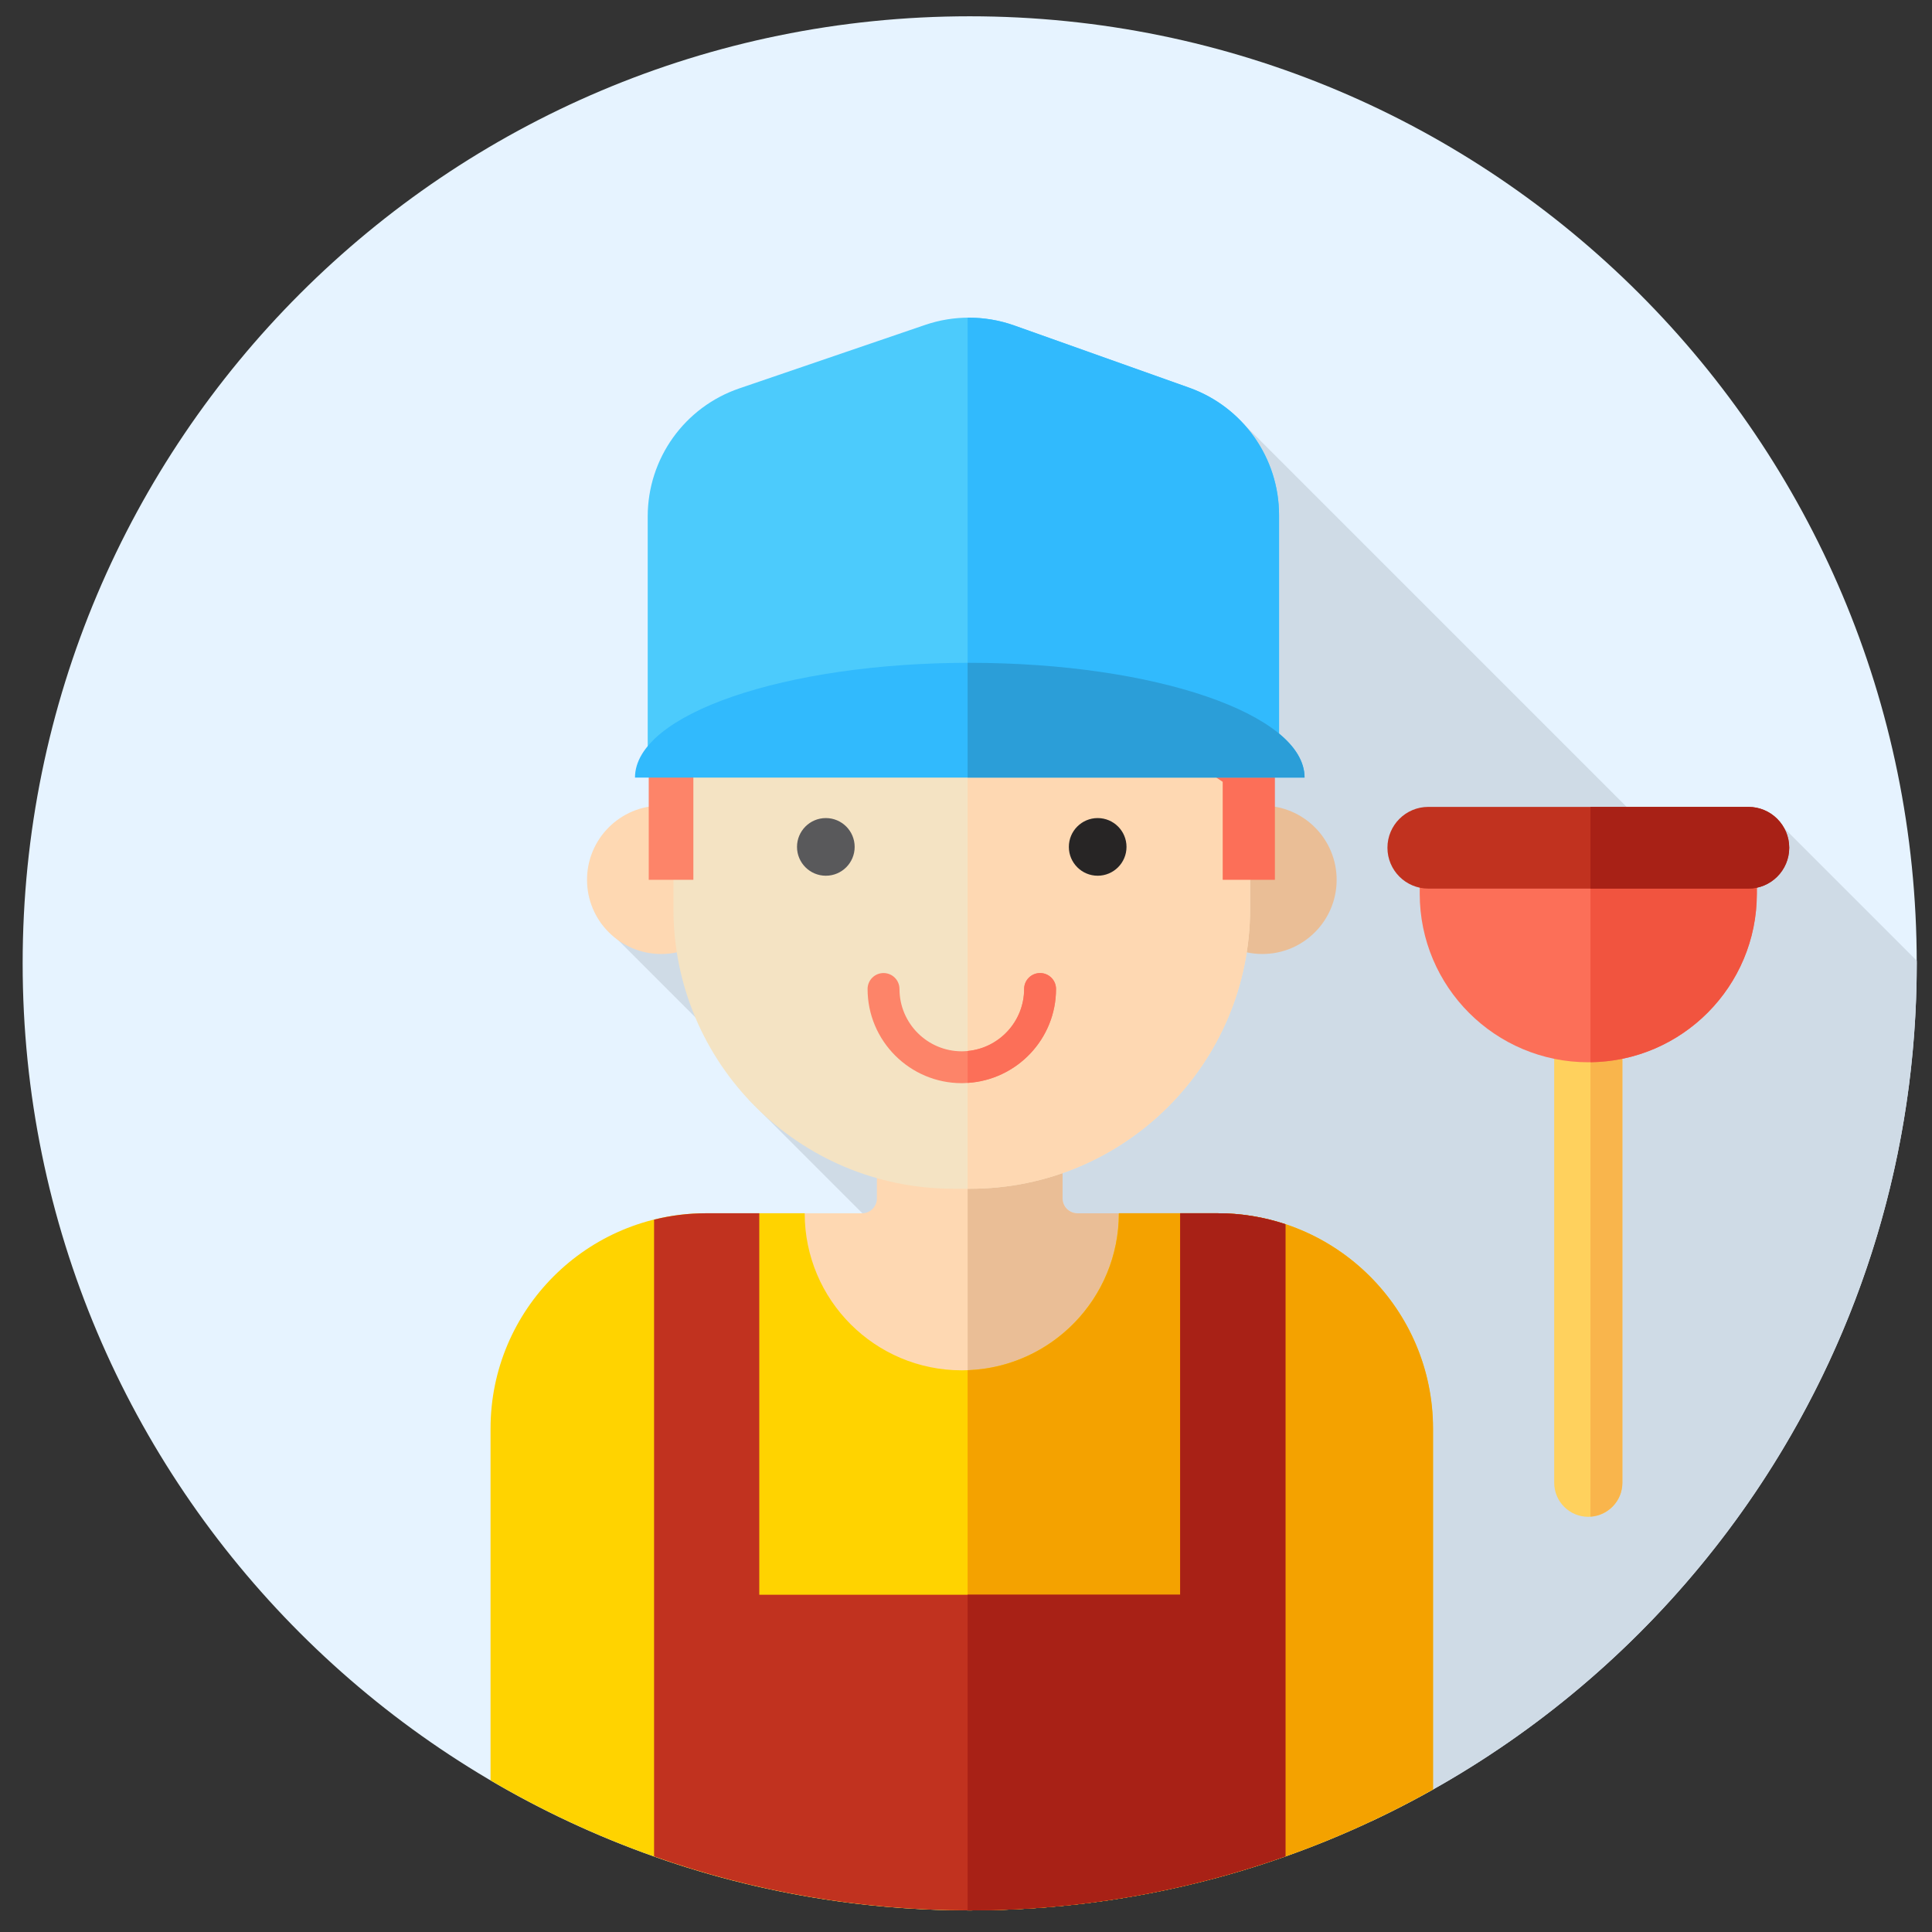 <svg width="51" height="51" viewBox="0 0 51 51" fill="none" xmlns="http://www.w3.org/2000/svg">
<rect x="0" y="0" width="51" height="51" fill="#333333" stroke="none"/>
<g clip-path="url(#clip0_1252_32085)">
<path d="M25.598 50.43C39.405 50.43 50.597 39.237 50.597 25.43C50.597 11.623 39.405 0.43 25.598 0.43C11.79 0.43 0.598 11.623 0.598 25.43C0.598 39.237 11.79 50.43 25.598 50.43Z" fill="#E6F3FF"/>
<path d="M50.598 25.43C50.598 25.407 50.597 25.384 50.597 25.36L47.101 21.864L45.069 23.43L32.796 11.157L19.578 23.058L15.852 24.351L20.506 29.005L19.758 29.022L23.91 33.173C23.91 33.173 31.667 42.679 36.184 48.083C44.699 44.097 50.598 35.453 50.598 25.43Z" fill="#CFDBE6"/>
<path d="M41.926 40.04C41.43 40.04 41.027 39.638 41.027 39.141V26.108C41.027 25.612 41.43 25.21 41.926 25.21C42.423 25.21 42.825 25.612 42.825 26.108V39.141C42.825 39.638 42.423 40.04 41.926 40.04Z" fill="#FFD15D"/>
<path d="M41.984 25.215V40.035C42.454 40.005 42.827 39.618 42.827 39.141V26.109C42.827 25.631 42.454 25.245 41.984 25.215Z" fill="#F9B54C"/>
<path d="M28.048 31.635V28.918H23.148V31.635C23.148 31.852 22.972 32.028 22.756 32.028H19.379V41.404H31.817V32.028H28.441C28.224 32.028 28.048 31.852 28.048 31.635Z" fill="#FED8B2"/>
<path d="M31.818 32.028H28.442C28.225 32.028 28.049 31.852 28.049 31.635V28.918H25.543V41.404H31.818V32.028H31.818Z" fill="#EABE96"/>
<path d="M17.454 25.183C18.536 25.183 19.413 24.306 19.413 23.225C19.413 22.143 18.536 21.267 17.454 21.267C16.373 21.267 15.496 22.143 15.496 23.225C15.496 24.306 16.373 25.183 17.454 25.183Z" fill="#FED8B2"/>
<path d="M33.325 25.183C34.407 25.183 35.284 24.306 35.284 23.225C35.284 22.143 34.407 21.267 33.325 21.267C32.244 21.267 31.367 22.143 31.367 23.225C31.367 24.306 32.244 25.183 33.325 25.183Z" fill="#EABE96"/>
<path d="M25.609 31.38H25.168C21.086 31.38 17.777 28.071 17.777 23.99V17.242C17.777 13.16 21.086 9.852 25.168 9.852H25.609C29.691 9.852 32.999 13.16 32.999 17.242V23.99C32.999 28.071 29.691 31.38 25.609 31.38Z" fill="#F4E3C3"/>
<path d="M25.611 9.852H25.543V31.38H25.611C29.693 31.38 33.001 28.071 33.001 23.989V17.242C33.001 13.16 29.693 9.852 25.611 9.852Z" fill="#FED8B2"/>
<path d="M25.149 8.929C20.717 8.929 17.125 12.521 17.125 16.953V17.573V23.225H18.303V19.911C18.303 19.911 18.302 19.911 18.302 19.911C20.786 19.658 23.241 19.242 25.541 18.495V8.929H25.149Z" fill="#FD8469"/>
<path d="M32.2 12.349C30.748 10.281 28.348 8.929 25.63 8.929H25.543V18.495C26.553 18.167 27.534 17.776 28.474 17.306C29.583 18.579 30.863 19.716 32.276 20.638V23.225H33.654V19V16.952C33.654 15.239 33.115 13.652 32.2 12.349Z" fill="#FC6F58"/>
<path d="M21.8 23.117C22.221 23.117 22.561 22.776 22.561 22.356C22.561 21.936 22.221 21.595 21.8 21.595C21.38 21.595 21.039 21.936 21.039 22.356C21.039 22.776 21.38 23.117 21.8 23.117Z" fill="#59595B"/>
<path d="M28.976 23.117C29.396 23.117 29.737 22.776 29.737 22.356C29.737 21.936 29.396 21.595 28.976 21.595C28.556 21.595 28.215 21.936 28.215 22.356C28.215 22.776 28.556 23.117 28.976 23.117Z" fill="#272525"/>
<path d="M27.455 25.686C27.222 25.686 27.034 25.874 27.034 26.106C27.034 26.962 26.377 27.666 25.542 27.744C25.491 27.748 25.441 27.752 25.389 27.752C24.482 27.752 23.744 27.014 23.744 26.107C23.744 25.874 23.556 25.686 23.323 25.686C23.091 25.686 22.902 25.874 22.902 26.107C22.902 27.478 24.018 28.593 25.389 28.593C25.441 28.593 25.491 28.589 25.542 28.586C26.842 28.506 27.876 27.426 27.876 26.107C27.876 25.874 27.688 25.686 27.455 25.686Z" fill="#FD8469"/>
<path d="M27.877 26.106C27.877 25.874 27.689 25.686 27.456 25.686C27.224 25.686 27.035 25.874 27.035 26.106C27.035 26.962 26.378 27.666 25.543 27.744V28.586C26.843 28.506 27.877 27.426 27.877 26.106Z" fill="#FC6F58"/>
<path d="M33.764 19.791H17.098V13.633C17.098 12.105 18.069 10.747 19.515 10.253L24.421 8.577C25.184 8.316 26.013 8.321 26.773 8.592L31.389 10.234C32.813 10.74 33.764 12.088 33.764 13.599V19.791H33.764Z" fill="#4CCBFC"/>
<path d="M33.764 13.599C33.764 12.088 32.813 10.74 31.389 10.233L26.773 8.591C26.375 8.45 25.959 8.383 25.543 8.387V19.79H33.764L33.764 13.599Z" fill="#31BAFD"/>
<path d="M16.762 20.527C16.762 18.853 20.719 17.496 25.6 17.496C30.481 17.496 34.438 18.853 34.438 20.527H16.762Z" fill="#31BAFD"/>
<path d="M25.599 17.497C25.58 17.497 25.562 17.497 25.543 17.497V20.527H34.437C34.437 18.853 30.48 17.497 25.599 17.497Z" fill="#2B9ED8"/>
<path d="M32.141 32.027H29.534C29.534 34.317 27.677 36.173 25.388 36.173C23.098 36.173 21.242 34.317 21.242 32.027H18.634C15.495 32.027 12.949 34.573 12.949 37.713V46.997C16.659 49.178 20.981 50.43 25.596 50.43C30.039 50.43 34.211 49.269 37.826 47.237V37.713C37.826 34.573 35.281 32.027 32.141 32.027Z" fill="#FFD300"/>
<path d="M32.143 32.027H29.536C29.536 34.266 27.762 36.089 25.543 36.17V50.429C25.562 50.429 25.58 50.43 25.599 50.43C30.042 50.43 34.213 49.27 37.829 47.237V37.713C37.829 34.573 35.283 32.027 32.143 32.027Z" fill="#F4A200"/>
<path d="M20.043 32.027H18.637C18.164 32.027 17.705 32.086 17.266 32.195V49.004C19.872 49.926 22.676 50.43 25.599 50.43C28.522 50.43 31.326 49.925 33.932 49.003V32.316C33.37 32.13 32.769 32.027 32.144 32.027H31.154V42.097H20.043V32.027Z" fill="#C1321F"/>
<path d="M32.144 32.027H31.155V42.096H25.543V50.429C25.562 50.429 25.58 50.43 25.599 50.43C28.522 50.43 31.326 49.925 33.932 49.003V32.316C33.37 32.13 32.769 32.027 32.144 32.027Z" fill="#A82116"/>
<path d="M41.926 28.041C39.468 28.041 37.477 26.049 37.477 23.592V22.109H46.375V23.592C46.375 26.049 44.383 28.041 41.926 28.041Z" fill="#FC6F58"/>
<path d="M41.984 22.109V28.04C44.416 28.009 46.377 26.03 46.377 23.592V22.109L41.984 22.109Z" fill="#F1543F"/>
<path d="M46.152 23.457H37.704C37.108 23.457 36.625 22.974 36.625 22.378C36.625 21.783 37.108 21.3 37.704 21.3H46.152C46.748 21.3 47.231 21.783 47.231 22.378C47.231 22.974 46.748 23.457 46.152 23.457Z" fill="#C1321F"/>
<path d="M46.153 21.3H41.984V23.457H46.153C46.748 23.457 47.231 22.974 47.231 22.378C47.231 21.783 46.748 21.3 46.153 21.3Z" fill="#A82116"/>
</g>
<defs>
<clipPath id="clip0_1252_32085">
<rect width="50" height="50" fill="white" transform="translate(0.598 0.43)"/>
</clipPath>
</defs>
</svg>
